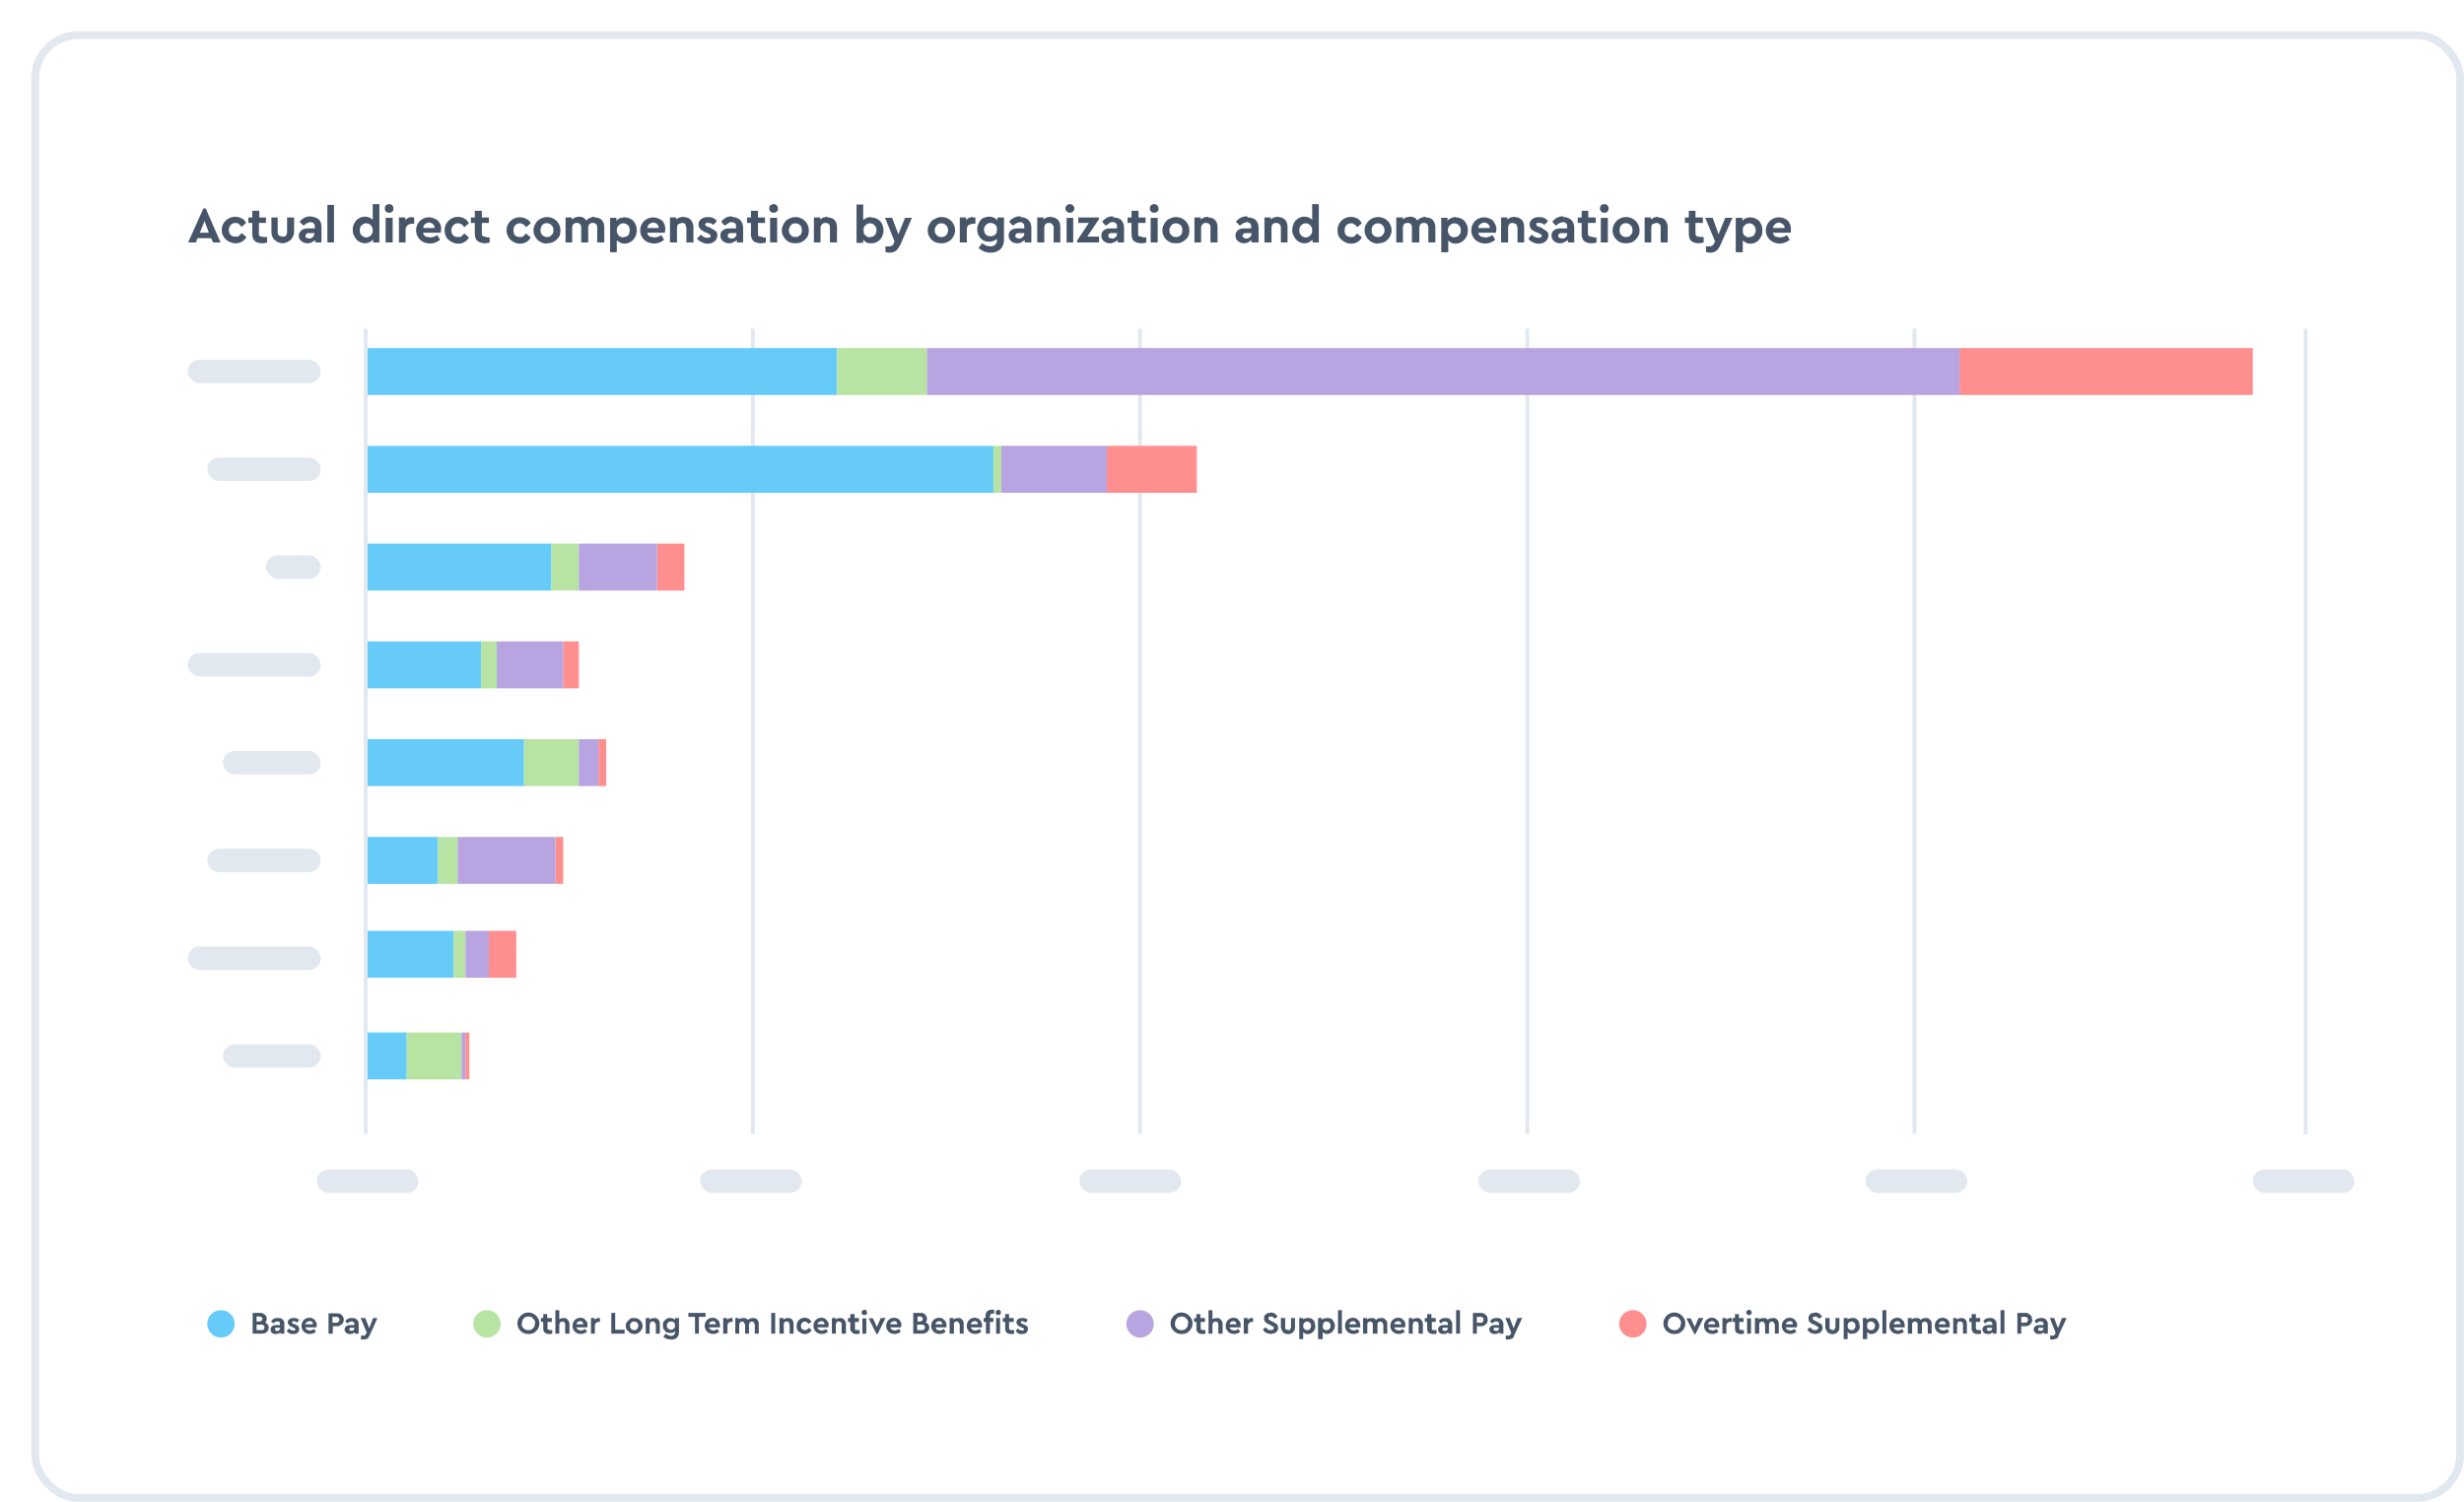 <svg fill="none" xmlns="http://www.w3.org/2000/svg" viewBox="0 0 630 384"><g filter="url(#a)"><rect x="1" y="1" width="620" height="374" rx="11" fill="#fff" stroke="#E2E8F0" stroke-width="2"/><path d="M52 330.5a3.5 3.5 0 1 1-7 0 3.5 3.5 0 0 1 7 0Z" fill="#67CBFA"/><path d="M120 330.5a3.5 3.5 0 1 1-7 0 3.5 3.5 0 0 1 7 0Z" fill="#B7E4A2"/><path d="M287 330.5a3.5 3.5 0 1 1-7 0 3.5 3.5 0 0 1 7 0Z" fill="#B8A4E1"/><path d="M413 330.5a3.5 3.5 0 1 1-7 0 3.5 3.5 0 0 1 7 0Z" fill="#FF8F8F"/><path d="m59.8 330.1.6.5c.2.3.3.5.3.8a1.5 1.5 0 0 1-.8 1.4 2 2 0 0 1-1 .2h-2.3v-5.3h1.9c.3 0 .6 0 .8.2a1.4 1.4 0 0 1 .9 1.3c0 .4-.2.7-.4 1Zm-2.2-1.5v1.3h.8l.5-.2.2-.5c0-.1 0-.3-.2-.4l-.5-.2h-.8Zm1.3 3.5c.2 0 .4 0 .5-.2.2-.1.2-.3.2-.5s0-.4-.2-.5a.8.8 0 0 0-.5-.2h-1.3v1.4H59ZM63 329c.6 0 1 .1 1.3.4.3.3.4.7.4 1.2v2.4h-1v-.4c0 .2-.3.3-.5.4l-.7.1c-.4 0-.7-.1-1-.3-.2-.3-.3-.5-.3-.9 0-.3.1-.6.4-.8.2-.2.6-.3 1-.3h1v-.2l-.1-.5c-.1-.2-.3-.2-.6-.2a1 1 0 0 0-.5.1 2 2 0 0 0-.5.4l-.6-.6c.5-.6 1-.8 1.7-.8Zm-.2 3.3c.3 0 .5 0 .6-.2l.3-.6h-1.3l-.1.4.1.3.4.1Zm4.2.8c-.4 0-.7 0-1-.2a2 2 0 0 1-.7-.6l.6-.6c.3.3.7.5 1.1.5h.4l.1-.3v-.2l-.4-.2-.4-.2c-.4-.1-.7-.3-.8-.5a1 1 0 0 1-.3-.7c0-.3.1-.6.4-.8.3-.2.6-.3 1-.3.6 0 1.1.1 1.5.5l-.6.7c-.2-.2-.5-.4-.9-.4l-.3.1v.4l.3.2.4.1.9.5.2.7c0 .4-.1.7-.4 1-.3.2-.7.3-1.1.3Zm6-2.3-.1.6h-2.8c0 .2.2.4.4.6l.7.2c.4 0 .8-.2 1.1-.4l.5.7a2.4 2.4 0 0 1-2.7.3 2 2 0 0 1-1-1.8 2 2 0 0 1 1-1.8 2.1 2.1 0 0 1 2 0c.3.2.5.4.6.7.2.2.3.6.3.9Zm-2-1-.5.2a1 1 0 0 0-.4.6H72c0-.2 0-.4-.2-.6a.9.9 0 0 0-.6-.2Zm5-2h2l1 .1.6.6c.2.3.3.6.3 1a1.6 1.6 0 0 1-1 1.4c-.2.2-.6.2-1 .2h-.8v1.9H76v-5.3Zm2 2.4c.2 0 .4 0 .5-.2.2-.2.3-.3.3-.6 0-.2-.1-.4-.3-.5a.8.8 0 0 0-.5-.2h-1v1.5h1ZM82 329c.5 0 1 .1 1.2.4.4.3.5.7.5 1.2v2.4h-1v-.4l-.5.4-.7.1c-.4 0-.7-.1-1-.3-.2-.3-.4-.5-.4-.9 0-.3.2-.6.4-.8.3-.2.7-.3 1.1-.3h1v-.2c0-.2 0-.4-.2-.5 0-.2-.3-.2-.5-.2a1 1 0 0 0-.5.1 2 2 0 0 0-.6.4l-.5-.6c.4-.6 1-.8 1.7-.8Zm-.2 3.3c.2 0 .4 0 .6-.2.2-.2.2-.4.2-.6H81.5l-.2.4c0 .1 0 .2.2.3l.4.1Zm6.7-3.3-1.9 4.3-.6 1-1 .2h-.7v-1h1l.3-.5.2-.2-1.6-3.8h1.2l1 2.6 1-2.6h1.1ZM127.1 333.1a2.8 2.8 0 0 1-2.4-1.3c-.3-.5-.4-1-.4-1.4 0-.5.1-1 .4-1.4.2-.4.6-.8 1-1 .4-.3.9-.4 1.4-.4a2.8 2.8 0 0 1 2.4 1.4c.3.4.4.9.4 1.4 0 .5-.1 1-.4 1.4-.2.4-.6.7-1 1-.4.2-.9.3-1.4.3Zm0-1c.3 0 .6 0 .9-.2l.6-.6.2-1c0-.3 0-.6-.2-.8l-.6-.7-.9-.2-.9.2-.6.7-.2.9c0 .3 0 .6.2.9a1.6 1.6 0 0 0 1.5.8Zm5.6 0h.5v.9a3 3 0 0 1-.7.1c-.5 0-1-.1-1.2-.4-.3-.2-.4-.6-.4-1V330h-.6v-1h.6v-1h1v1h1.2v1H132v1.5c0 .2 0 .4.2.5l.5.1Zm3.4-3.1c.4 0 .8.1 1 .4.3.3.5.7.5 1.1v2.5h-1.1v-2.3c0-.2 0-.4-.2-.6a.7.7 0 0 0-.5-.2l-.6.2-.2.6v2.3h-1v-6h1v2.4c.1-.2.3-.3.5-.3l.6-.1Zm6.1 1.8v.6h-2.8c0 .2.2.4.4.6l.7.2c.4 0 .8-.2 1.1-.4l.5.7a2.4 2.4 0 0 1-2.7.3 2 2 0 0 1-1-1.8 2 2 0 0 1 1-1.8 2.1 2.1 0 0 1 2 0l.6.7c.2.2.2.6.2.9Zm-1.9-1-.6.2a1 1 0 0 0-.3.6h1.8l-.3-.6a.9.9 0 0 0-.6-.2Zm4.8-.8h.3v1h-.3c-.3 0-.5 0-.7.3-.2.1-.3.4-.3.7v2h-1v-4h.9v.5a1.4 1.4 0 0 1 1-.5Zm3.2-1.3h1v4.3h2.4v1h-3.4v-5.3Zm5.9 5.4c-.4 0-.8-.1-1.1-.3l-.8-.7a2 2 0 0 1-.3-1c0-.5.1-.8.3-1.1l.8-.8c.3-.2.7-.2 1-.2a2.1 2.1 0 0 1 2.2 2c0 .4-.1.7-.3 1a2 2 0 0 1-.8.8c-.3.2-.6.3-1 .3Zm0-1c.3 0 .5-.1.7-.3.2-.2.3-.5.3-.8a1 1 0 0 0-.3-.8 1 1 0 0 0-.7-.3 1 1 0 0 0-.8.3 1 1 0 0 0-.3.8c0 .3.1.6.3.8.2.2.5.3.8.3Zm5-3.1c.5 0 .8.1 1.1.4.3.3.4.7.4 1.1v2.5h-1v-2.3l-.3-.6a.7.7 0 0 0-.5-.2c-.2 0-.4 0-.6.2l-.2.6v2.3h-1v-4h1v.4l.5-.3.6-.1Zm6.4 0v3.6c0 .6-.2 1.1-.5 1.4-.4.4-.9.5-1.5.5-.8 0-1.4-.2-2-.7l.6-.8.6.4.7.2c.3 0 .6-.1.8-.3.2-.1.3-.4.3-.7v-.2l-.6.4h-.7a2 2 0 0 1-1-.2l-.6-.7c-.2-.3-.2-.6-.2-1s0-.7.2-1l.7-.7a2 2 0 0 1 1-.2l.7.1.5.4v-.5h1Zm-2 3c.2 0 .5-.1.7-.3.2-.2.3-.5.3-.8 0-.3-.1-.6-.3-.8a1 1 0 0 0-.7-.2 1 1 0 0 0-.8.3 1 1 0 0 0-.3.7c0 .3.1.6.3.8.2.2.5.3.8.3Zm6-3.3H168v-1h4.4v1h-1.7v4.3h-1v-4.3Zm6.5 2v.7h-2.8c0 .2.2.4.4.6l.7.2c.4 0 .7-.2 1-.4l.5.7a2.4 2.4 0 0 1-2.7.3 2 2 0 0 1-1-1.8 2 2 0 0 1 1-1.8 2.1 2.1 0 0 1 2 0l.7.7.2.9Zm-1.9-.9-.6.2a1 1 0 0 0-.3.6h1.8l-.3-.6a.9.9 0 0 0-.6-.2Zm4.8-.8h.3v1h-.3c-.3 0-.6 0-.7.3-.2.1-.3.4-.3.7v2h-1.1v-4h1v.5a1.4 1.4 0 0 1 1-.5Zm5.5 0c.5 0 .8.1 1.1.4.3.3.4.7.4 1.1v2.5h-1v-2.3l-.3-.6a.7.7 0 0 0-.5-.2l-.5.2-.2.6v2.3h-1v-2.3l-.3-.6a.7.7 0 0 0-.5-.2l-.5.2-.2.6v2.3h-1v-4h.9v.4c.1-.1.3-.3.5-.3l.6-.1c.5 0 1 .1 1.2.5l.6-.4.7-.1Zm4.7-1.3h1v5.3h-1v-5.3Zm4.2 1.3c.5 0 .9.1 1.1.4.3.3.4.7.4 1.1v2.5h-1v-2.3l-.2-.6a.7.7 0 0 0-.6-.2c-.2 0-.4 0-.5.2-.2.2-.2.4-.2.6v2.3h-1.1v-4h1v.4l.5-.3.6-.1Zm4.4 4.1c-.4 0-.8-.1-1-.3-.4-.2-.7-.4-.9-.7a2 2 0 0 1-.2-1 2 2 0 0 1 1-1.9 2.2 2.2 0 0 1 2.1 0l.7.7-.7.6-.5-.4a1 1 0 0 0-.5-.2 1 1 0 0 0-.7.3 1 1 0 0 0-.3.8c0 .3 0 .6.3.8.2.2.4.3.7.3l.5-.1.5-.5.7.6a1.9 1.9 0 0 1-1.7 1Zm6-2.3v.6H201c0 .2.2.4.4.6l.7.2c.4 0 .8-.2 1.1-.4l.5.7a2.4 2.4 0 0 1-2.7.3 2 2 0 0 1-1-1.8 2 2 0 0 1 3-1.8c.2.2.5.4.6.7.2.2.3.6.3.9Zm-1.8-1-.6.2a1 1 0 0 0-.4.6h1.8c0-.2 0-.4-.2-.6a.9.9 0 0 0-.6-.2Zm4.8-.8c.4 0 .8.1 1 .4.3.3.5.7.5 1.1v2.5h-1.1v-2.3c0-.2 0-.4-.2-.6a.7.7 0 0 0-.5-.2c-.3 0-.4 0-.6.2l-.2.6v2.3h-1v-4h1v.4l.4-.3.7-.1Zm4.5 3.1h.5v.9a3 3 0 0 1-.8.1c-.5 0-.9-.1-1.1-.4-.3-.2-.5-.6-.5-1V330h-.6v-1h.6v-1h1.1v1h1.1v1h-1v2l.7.1Zm1.2-3h1v3.9h-1v-4Zm.5-.8-.5-.2a.6.6 0 0 1-.2-.5c0-.2 0-.4.2-.5l.5-.2c.2 0 .4 0 .5.2l.2.5c0 .2 0 .3-.2.5l-.5.2Zm5.4.7-2 4.1h-.3l-2-4h1.1l1 2.2 1-2.3h1.2Zm4 1.8v.6h-2.8l.4.6.7.2c.4 0 .8-.2 1.2-.4l.4.7a2.4 2.4 0 0 1-2.7.3 2 2 0 0 1-1-1.8 2 2 0 0 1 1-1.8 2.1 2.1 0 0 1 2 0c.3.2.5.4.6.7.2.2.3.6.3.9Zm-1.8-1-.6.2a1 1 0 0 0-.4.6h1.8c0-.2 0-.4-.2-.6a.9.9 0 0 0-.6-.2Zm8 .3c.3.2.6.3.7.5.2.3.3.5.3.8a1.5 1.5 0 0 1-.9 1.4 2 2 0 0 1-.9.2h-2.3v-5.3h1.9c.3 0 .6 0 .8.2a1.4 1.4 0 0 1 .8 1.3c0 .4-.1.7-.4 1Zm-2-1.5v1.3h.7l.5-.2.2-.5-.2-.4-.5-.2h-.8Zm1.2 3.5c.2 0 .4 0 .5-.2l.2-.5c0-.2 0-.4-.2-.5a.8.8 0 0 0-.5-.2h-1.3v1.4h1.3Zm6.2-1.3v.6h-2.8l.3.6.8.2c.4 0 .7-.2 1-.4l.5.7a2.4 2.4 0 0 1-2.7.3 2 2 0 0 1-1-1.8 2 2 0 0 1 1-1.8 2.1 2.1 0 0 1 2 0l.7.7.2.9Zm-1.9-1-.6.2a1 1 0 0 0-.3.6h1.8l-.3-.6a.9.9 0 0 0-.6-.2Zm4.8-.8c.5 0 .8.1 1.1.4.3.3.4.7.4 1.1v2.5h-1v-2.3l-.3-.6a.7.7 0 0 0-.5-.2c-.2 0-.4 0-.5.2-.2.2-.2.4-.2.6v2.3h-1.1v-4h1v.4l.5-.3.6-.1Zm6.2 1.8v.6h-2.9l.4.6.7.2c.4 0 .8-.2 1.2-.4l.4.7a2.4 2.4 0 0 1-2.7.3 2 2 0 0 1-1-1.8 2 2 0 0 1 1-1.8 2.1 2.1 0 0 1 2 0c.3.2.5.4.6.7.2.2.3.6.3.9Zm-2-1-.5.2a1 1 0 0 0-.4.6h1.8c0-.2 0-.4-.2-.6a.9.9 0 0 0-.6-.2Zm4.7-2-.5.2-.2.5v.5h.9v1h-.9v3h-1v-3h-.6v-1h.5v-.6c0-.5.2-.9.4-1.1.3-.3.7-.4 1.2-.4h.6v1h-.4Zm.9 1.2h1v4h-1v-4Zm.5-.7-.4-.2a.6.6 0 0 1-.2-.5c0-.2 0-.4.2-.5l.4-.2c.2 0 .4 0 .5.2.2.1.2.3.2.5s0 .3-.2.5l-.5.2Zm3.6 3.8h.5v.9a3 3 0 0 1-.7.1c-.5 0-1-.1-1.2-.4-.3-.2-.4-.6-.4-1V330h-.6v-1h.6v-1h1v1h1.2v1H250v1.5l.1.5.6.1Zm2.5 1c-.3 0-.7 0-1-.2a2 2 0 0 1-.6-.6l.5-.6c.4.3.7.5 1.1.5h.4l.1-.3v-.2l-.4-.2-.4-.2c-.4-.1-.6-.3-.8-.5a1 1 0 0 1-.3-.7c0-.3.1-.6.4-.8.3-.2.6-.3 1-.3.7 0 1.1.1 1.5.5l-.6.7c-.2-.2-.5-.4-.8-.4l-.4.1v.4l.4.2.3.1.9.5c.2.2.2.4.2.7 0 .4-.1.7-.4 1-.3.2-.6.3-1.1.3ZM294.1 333.1a2.8 2.8 0 0 1-2.4-1.3c-.3-.5-.4-1-.4-1.4 0-.5.1-1 .4-1.4.2-.4.6-.8 1-1 .4-.3.9-.4 1.4-.4a2.8 2.8 0 0 1 2.4 1.4c.3.4.4.9.4 1.4 0 .5-.1 1-.4 1.4-.2.4-.6.7-1 1-.4.2-.9.3-1.4.3Zm0-1c.3 0 .6 0 .9-.2l.6-.6.2-1c0-.3 0-.6-.2-.8l-.6-.7-.9-.2-.9.2-.6.7-.2.9c0 .3 0 .6.2.9a1.6 1.6 0 0 0 1.5.8Zm5.6 0h.5v.9a3 3 0 0 1-.7.1c-.5 0-1-.1-1.2-.4-.3-.2-.4-.6-.4-1V330h-.6v-1h.6v-1h1v1h1.2v1H299v1.5c0 .2 0 .4.2.5l.5.1Zm3.4-3.1c.4 0 .8.1 1 .4.3.3.5.7.5 1.1v2.5h-1.1v-2.3c0-.2 0-.4-.2-.6a.7.7 0 0 0-.5-.2l-.6.2-.2.6v2.3h-1v-6h1v2.4c.1-.2.3-.3.5-.3l.6-.1Zm6.1 1.8v.6h-2.8c0 .2.2.4.4.6l.7.2c.4 0 .8-.2 1.1-.4l.5.7a2.4 2.4 0 0 1-2.7.3 2 2 0 0 1-1-1.8 2 2 0 0 1 1-1.8 2.1 2.1 0 0 1 2 0l.6.7c.2.2.2.6.2.9Zm-1.9-1-.6.2a1 1 0 0 0-.3.6h1.8l-.3-.6a.9.9 0 0 0-.6-.2Zm4.8-.8h.3v1h-.3c-.3 0-.5 0-.7.3-.2.1-.3.4-.3.7v2H310v-4h1v.5a1.4 1.4 0 0 1 1-.5Zm4.8 4.1-1.2-.3c-.3-.2-.6-.5-.8-.9l.7-.5.6.5c.2.2.4.2.7.2l.6-.1.2-.4c0-.2 0-.3-.2-.4l-.5-.3-.6-.3c-.4-.1-.7-.4-.9-.6-.2-.2-.3-.5-.3-.9 0-.3 0-.5.2-.8l.6-.5 1-.2c.3 0 .7.1 1 .3l.7.7-.8.6c-.2-.4-.6-.6-1-.6l-.5.1-.1.4.1.3.5.3.6.3 1 .6c.2.3.3.6.3 1a1.5 1.5 0 0 1-1 1.3l-.9.2Zm4.5 0a2 2 0 0 1-1-.2c-.3-.2-.5-.4-.6-.7a2 2 0 0 1-.3-1V329h1.1v2.3c0 .3 0 .5.2.6l.6.2c.2 0 .4 0 .5-.2l.2-.6V329h1v2.3c0 .3 0 .6-.2 1l-.6.6a2 2 0 0 1-1 .2Zm5-4.1c.4 0 .7 0 1 .2.3.2.5.4.7.8l.2 1c0 .4 0 .8-.2 1a1.9 1.9 0 0 1-2.4 1l-.5-.4v1.8h-1V329h1v.5c0-.2.2-.3.5-.4l.7-.1Zm-.2 3.1c.3 0 .5 0 .7-.3.2-.2.3-.5.3-.8a1 1 0 0 0-.3-.8 1 1 0 0 0-.7-.3 1 1 0 0 0-.7.3c-.2.2-.3.5-.3.8 0 .4.1.6.3.8.2.2.4.3.7.3Zm5.2-3.1c.3 0 .6 0 1 .2.2.2.5.4.6.8.2.3.3.6.3 1s-.1.8-.3 1a1.9 1.9 0 0 1-2.3 1l-.5-.4v1.8H329V329h1v.5l.5-.4.8-.1Zm-.2 3.1c.2 0 .5 0 .7-.3.2-.2.3-.5.3-.8a1 1 0 0 0-.3-.8 1 1 0 0 0-.7-.3 1 1 0 0 0-.8.3l-.2.8c0 .4 0 .6.2.8.2.2.5.3.8.3Zm2.8-5.1h1.1v6h-1v-6Zm5.8 3.8v.6H337c0 .2.2.4.4.6l.7.2c.4 0 .7-.2 1-.4l.5.7a2.4 2.4 0 0 1-2.7.3 2 2 0 0 1-1-1.8 2 2 0 0 1 1-1.8 2.1 2.1 0 0 1 2 0l.7.7.2.9Zm-1.9-1-.6.2a1 1 0 0 0-.3.6h1.8l-.3-.6a.9.9 0 0 0-.6-.2Zm7.3-.8c.5 0 .8.1 1 .4.4.3.5.7.5 1.1v2.5h-1v-2.3l-.3-.6a.7.7 0 0 0-.5-.2l-.5.2c-.2.2-.2.4-.2.6v2.3H343v-2.3c0-.2 0-.4-.2-.6a.7.7 0 0 0-.5-.2l-.5.2c-.2.2-.2.4-.2.6v2.3h-1.1v-4h1v.4c.1-.1.3-.3.5-.3l.6-.1c.5 0 1 .1 1.2.5l.5-.4.8-.1Zm6.1 1.8v.6h-2.8c0 .2.2.4.4.6l.7.2c.4 0 .8-.2 1.1-.4l.5.7a2.4 2.4 0 0 1-2.7.3 2 2 0 0 1-1-1.8 2 2 0 0 1 3-1.8c.2.2.5.4.6.7.2.2.2.6.2.9Zm-1.9-1-.6.2a1 1 0 0 0-.3.6h1.8c0-.2 0-.4-.3-.6a.9.9 0 0 0-.6-.2Zm4.9-.8c.4 0 .8.1 1 .4.3.3.5.7.5 1.1v2.5h-1.1v-2.3c0-.2 0-.4-.2-.6a.7.7 0 0 0-.6-.2c-.2 0-.4 0-.5.2l-.2.6v2.3h-1v-4h.9v.4l.5-.3.7-.1Zm4.4 3.1h.6v.9a3 3 0 0 1-.8.1c-.5 0-.9-.1-1.2-.4-.2-.2-.4-.6-.4-1V330h-.6v-1h.6v-1h1.1v1h1.1v1h-1v2l.6.1Zm2.9-3.1c.5 0 1 .1 1.2.4.3.3.5.7.5 1.2v2.4h-1v-.4l-.5.4-.7.1c-.4 0-.8-.1-1-.3-.3-.3-.4-.5-.4-.9 0-.3.1-.6.4-.8.3-.2.6-.3 1.1-.3h1v-.2c0-.2 0-.4-.2-.5-.1-.2-.3-.2-.5-.2a1 1 0 0 0-.6.1 2 2 0 0 0-.5.4l-.5-.6c.4-.6 1-.8 1.7-.8Zm-.2 3.3c.2 0 .4 0 .6-.2l.2-.6h-1.3l-.1.4c0 .1 0 .2.2.3l.4.1Zm2.8-5.3h1.1v6h-1v-6Zm4.3.7h2c.4 0 .7 0 1 .2l.7.6.2 1a1.6 1.6 0 0 1-.9 1.4c-.3.2-.6.2-1 .2h-.9v1.9h-1v-5.3Zm2 2.5c.3 0 .5 0 .6-.2.2-.2.2-.3.2-.6 0-.2 0-.4-.2-.5a.8.8 0 0 0-.6-.2h-.9v1.5h1Zm4.2-1.2c.5 0 1 .1 1.2.4.3.3.5.7.5 1.2v2.4h-1v-.4l-.5.4-.7.1c-.4 0-.8-.1-1-.3-.3-.3-.4-.5-.4-.9 0-.3.1-.6.4-.8.3-.2.7-.3 1.1-.3h1v-.2c0-.2 0-.4-.2-.5-.1-.2-.3-.2-.5-.2a1 1 0 0 0-.6.1 2 2 0 0 0-.5.4l-.5-.6c.4-.6 1-.8 1.7-.8Zm-.2 3.3c.2 0 .4 0 .6-.2l.2-.6H374l-.1.4c0 .1 0 .2.2.3l.4.1Zm6.7-3.3-2 4.3c-.1.5-.3.8-.6 1l-.9.2h-.7v-1h1l.3-.5.1-.2-1.5-3.8h1.1l1 2.6 1-2.6h1.2ZM420.1 333.1a2.8 2.8 0 0 1-2.4-1.3c-.3-.5-.4-1-.4-1.4 0-.5.1-1 .4-1.4.2-.4.6-.8 1-1 .4-.3.9-.4 1.4-.4a2.8 2.8 0 0 1 2.4 1.4c.3.4.4.9.4 1.4 0 .5-.1 1-.4 1.4-.2.4-.6.7-1 1-.4.2-.9.3-1.4.3Zm0-1c.3 0 .6 0 .9-.2l.6-.6.2-1c0-.3 0-.6-.2-.8l-.6-.7-.9-.2-.9.2-.6.7-.2.9c0 .3 0 .6.2.9a1.6 1.6 0 0 0 1.5.8Zm7.4-3-2 4h-.3l-2-4h1.1l1 2.2 1-2.3h1.2Zm4.1 1.7v.6h-2.9l.4.6.8.2c.3 0 .7-.2 1-.4l.5.7a2.4 2.4 0 0 1-2.7.3 2 2 0 0 1-1-1.8 2 2 0 0 1 3-1.8l.7.7.2.9Zm-2-1-.5.2a1 1 0 0 0-.4.6h1.8c0-.2 0-.4-.2-.6a.9.9 0 0 0-.6-.2Zm4.8-.8h.4v1h-.3c-.3 0-.6 0-.8.3-.2.1-.3.4-.3.7v2h-1v-4h1v.5a1.4 1.4 0 0 1 1-.5Zm3 3.1h.5v.9a3 3 0 0 1-.7.1c-.5 0-1-.1-1.2-.4-.3-.2-.4-.6-.4-1V330h-.6v-1h.6v-1h1v1h1.2v1h-1.1v1.5c0 .2 0 .4.2.5l.5.1Zm1.2-3h1.1v3.9h-1v-4Zm.6-.8-.5-.2a.6.6 0 0 1-.2-.5c0-.2 0-.4.2-.5l.5-.2c.2 0 .3 0 .5.2l.2.5-.2.5-.5.2Zm6.1.7c.5 0 .8.1 1.1.4.3.3.4.7.4 1.1v2.5h-1v-2.3l-.3-.6a.7.7 0 0 0-.5-.2l-.5.2-.2.6v2.3h-1v-2.3l-.3-.6a.7.7 0 0 0-.5-.2l-.5.2c-.2.2-.2.4-.2.6v2.3h-1.1v-4h1v.4c.1-.1.3-.3.5-.3l.6-.1c.5 0 1 .1 1.2.5.1-.2.3-.3.6-.4l.7-.1Zm6.2 1.8-.1.6h-2.8c0 .2.2.4.4.6l.7.2c.4 0 .8-.2 1.1-.4l.5.7a2.4 2.4 0 0 1-2.7.3 2 2 0 0 1-1-1.8 2 2 0 0 1 1-1.8 2.1 2.1 0 0 1 2 0c.2.2.5.4.6.7.2.2.3.6.3.9Zm-2-1-.5.2a1 1 0 0 0-.4.6h1.8c0-.2 0-.4-.2-.6a.9.9 0 0 0-.6-.2Zm6.6 3.3-1.2-.3c-.3-.2-.6-.5-.8-.9l.7-.5.6.5c.2.2.4.2.7.2l.6-.1.2-.4c0-.2 0-.3-.2-.4l-.5-.3-.6-.3c-.4-.1-.7-.4-.9-.6-.2-.2-.3-.5-.3-.9a1.4 1.4 0 0 1 .8-1.3l1-.2c.3 0 .7.1 1 .3l.7.7-.8.6c-.3-.4-.6-.6-1-.6l-.5.1-.1.4v.3l.6.3.6.3 1 .6c.2.3.3.6.3 1a1.5 1.5 0 0 1-1 1.3l-.9.2Zm4.5 0a2 2 0 0 1-1-.2c-.3-.2-.5-.4-.6-.7a2 2 0 0 1-.3-1V329h1.1v2.3c0 .3 0 .5.2.6l.6.2c.2 0 .3 0 .5-.2l.2-.6V329h1v2.3c0 .3 0 .6-.2 1l-.6.6a2 2 0 0 1-1 .2Zm5-4.1c.4 0 .7 0 1 .2.3.2.5.4.7.8l.2 1c0 .4 0 .8-.2 1a1.8 1.8 0 0 1-1.7 1h-.7l-.5-.4v1.8h-1V329h1v.5c0-.2.2-.3.5-.4l.7-.1Zm-.2 3.1c.3 0 .5 0 .7-.3.2-.2.3-.5.3-.8a1 1 0 0 0-.3-.8 1 1 0 0 0-.7-.3 1 1 0 0 0-.7.3c-.2.2-.3.5-.3.8 0 .4.1.6.3.8.2.2.4.3.7.3Zm5.2-3.1c.3 0 .6 0 1 .2.2.2.5.4.6.8.2.3.3.6.3 1s-.1.8-.3 1a1.9 1.9 0 0 1-2.3 1l-.5-.4v1.8h-1.1V329h1v.5l.5-.4.8-.1Zm-.2 3.1c.2 0 .5 0 .7-.3.2-.2.3-.5.3-.8a1 1 0 0 0-.3-.8 1 1 0 0 0-.7-.3 1 1 0 0 0-.8.3c-.2.2-.2.5-.2.8 0 .4 0 .6.2.8.2.2.5.3.8.3Zm2.8-5.1h1.1v6h-1v-6Zm5.8 3.8v.6h-2.8c0 .2.2.4.4.6l.7.2c.4 0 .7-.2 1-.4l.5.7a2.4 2.4 0 0 1-2.7.3 2 2 0 0 1-1-1.8 2 2 0 0 1 3-1.8l.7.7.2.9Zm-1.9-1-.6.2a1 1 0 0 0-.3.6h1.8l-.3-.6a.9.9 0 0 0-.6-.2Zm7.3-.8c.5 0 .8.1 1 .4.4.3.5.7.5 1.1v2.5h-1v-2.3l-.3-.6a.7.7 0 0 0-.5-.2l-.5.2c-.2.2-.2.4-.2.6v2.3h-1.1v-2.3c0-.2 0-.4-.2-.6a.7.7 0 0 0-.5-.2l-.5.2c-.2.2-.2.4-.2.6v2.3h-1.1v-4h1v.4c.1-.1.3-.3.5-.3l.6-.1c.5 0 1 .1 1.2.5l.5-.4.8-.1Zm6.1 1.8v.6h-2.8c0 .2.2.4.4.6l.7.2c.4 0 .8-.2 1.1-.4l.5.7a2.4 2.4 0 0 1-2.7.3 2 2 0 0 1-1-1.8 2 2 0 0 1 1-1.8 2.1 2.1 0 0 1 2 0c.2.2.5.4.6.7.2.2.2.6.2.9Zm-1.9-1-.6.2a1 1 0 0 0-.3.6h1.8c0-.2 0-.4-.3-.6a.9.9 0 0 0-.6-.2Zm4.9-.8c.4 0 .8.1 1 .4.3.3.4.7.4 1.1v2.5h-1v-2.3c0-.2 0-.4-.2-.6a.7.7 0 0 0-.6-.2c-.2 0-.4 0-.5.2l-.2.6v2.3h-1v-4h.9v.4l.5-.3.7-.1Zm4.4 3.1h.6v.9a3 3 0 0 1-.8.1c-.5 0-.9-.1-1.2-.4-.2-.2-.4-.6-.4-1V330h-.6v-1h.6v-1h1.1v1h1.1v1h-1.1v1.5c0 .2 0 .4.2.5l.5.1Zm2.9-3.1c.5 0 1 .1 1.2.4.3.3.5.7.5 1.2v2.4h-1v-.4l-.5.4-.7.1c-.4 0-.8-.1-1-.3-.3-.3-.4-.5-.4-.9 0-.3.1-.6.4-.8.3-.2.6-.3 1.1-.3h1v-.2c0-.2 0-.4-.2-.5-.1-.2-.3-.2-.5-.2a1 1 0 0 0-.6.1 2 2 0 0 0-.5.4l-.5-.6c.4-.6 1-.8 1.7-.8Zm-.2 3.3c.2 0 .4 0 .6-.2l.2-.6h-1.3l-.1.4.1.3.5.1Zm2.8-5.3h1.1v6h-1v-6Zm4.3.7h2c.4 0 .7 0 1 .2l.7.6.2 1a1.6 1.6 0 0 1-.9 1.4c-.3.2-.6.2-1 .2h-.9v1.9h-1v-5.3Zm2 2.5c.3 0 .5 0 .6-.2.2-.2.2-.3.2-.6 0-.2 0-.4-.2-.5a.8.8 0 0 0-.6-.2h-.9v1.5h1Zm4.2-1.2c.5 0 1 .1 1.2.4.3.3.5.7.5 1.2v2.4h-1v-.4l-.5.4-.7.1c-.4 0-.8-.1-1-.3-.3-.3-.4-.5-.4-.9 0-.3.1-.6.4-.8.3-.2.6-.3 1.1-.3h1v-.2c0-.2 0-.4-.2-.5-.1-.2-.3-.2-.5-.2a1 1 0 0 0-.6.1 2 2 0 0 0-.5.4l-.5-.6c.4-.6 1-.8 1.7-.8Zm-.2 3.3c.2 0 .4 0 .6-.2l.2-.6h-1.3l-.1.4c0 .1 0 .2.2.3l.4.1Zm6.7-3.3-2 4.3c-.1.5-.3.8-.6 1l-.9.2h-.7v-1h1l.3-.5.1-.2-1.5-3.8h1.1l1 2.6 1-2.6h1.2Z" fill="#475569"/><path stroke="#E2E8F0" d="M85.5 282 85.5 76"/><path stroke="#E2E8F0" d="M184.5 282 184.5 76"/><path stroke="#E2E8F0" d="M283.5 282 283.5 76"/><path stroke="#E2E8F0" d="M382.5 282 382.5 76"/><path stroke="#E2E8F0" d="M481.5 282 481.5 76"/><path stroke="#E2E8F0" d="M581.5 282 581.5 76"/><rect x="40" y="84" width="34" height="6" rx="3" fill="#E2E8F0"/><rect x="45" y="109" width="29" height="6" rx="3" fill="#E2E8F0"/><rect x="60" y="134" width="14" height="6" rx="3" fill="#E2E8F0"/><rect x="40" y="159" width="34" height="6" rx="3" fill="#E2E8F0"/><rect x="49" y="184" width="25" height="6" rx="3" fill="#E2E8F0"/><rect x="45" y="209" width="29" height="6" rx="3" fill="#E2E8F0"/><rect x="40" y="234" width="34" height="6" rx="3" fill="#E2E8F0"/><rect x="49" y="259" width="25" height="6" rx="3" fill="#E2E8F0"/><rect x="73" y="291" width="26" height="6" rx="3" fill="#E2E8F0"/><rect x="171" y="291" width="26" height="6" rx="3" fill="#E2E8F0"/><rect x="268" y="291" width="26" height="6" rx="3" fill="#E2E8F0"/><rect x="370" y="291" width="26" height="6" rx="3" fill="#E2E8F0"/><rect x="469" y="291" width="26" height="6" rx="3" fill="#E2E8F0"/><rect x="568" y="291" width="26" height="6" rx="3" fill="#E2E8F0"/><path fill="#67CBFA" d="M86 81H206V93H86z"/><path fill="#67CBFA" d="M86 106H246V118H86z"/><path fill="#67CBFA" d="M86 131H133V143H86z"/><path fill="#67CBFA" d="M86 156H115V168H86z"/><path fill="#67CBFA" d="M86 181H126V193H86z"/><path fill="#67CBFA" d="M86 206H104V218H86z"/><path fill="#67CBFA" d="M86 230H108V242H86z"/><path fill="#67CBFA" d="M86 256H96V268H86z"/><path fill="#FF8F8F" d="M493 81H568V93H493z"/><path fill="#FF8F8F" d="M275 106H298V118H275z"/><path fill="#FF8F8F" d="M160 131H167V143H160z"/><path fill="#FF8F8F" d="M136 156H140V168H136z"/><path fill="#FF8F8F" d="M134 206H136V218H134z"/><path fill="#FF8F8F" d="M117 230H124V242H117z"/><path fill="#FF8F8F" d="M145 181H147V193H145z"/><path fill="#B7E4A2" d="M206 81H229V93H206z"/><path fill="#B7E4A2" d="M246 106H248V118H246z"/><path fill="#B7E4A2" d="M133 131H140V143H133z"/><path fill="#B7E4A2" d="M115 156H119V168H115z"/><path fill="#B7E4A2" d="M126 181H140V193H126z"/><path fill="#B7E4A2" d="M104 206H109V218H104z"/><path fill="#B7E4A2" d="M108 230H111V242H108z"/><path fill="#B7E4A2" d="M96 256H110V268H96z"/><path fill="#B8A4E1" d="M229 81H493V93H229z"/><path fill="#B8A4E1" d="M248 106H275V118H248z"/><path fill="#B8A4E1" d="M140 131H160V143H140z"/><path fill="#B8A4E1" d="M119 156H136V168H119z"/><path fill="#B8A4E1" d="M140 181H145V193H140z"/><path fill="#B8A4E1" d="M109 206H134V218H109z"/><path fill="#B8A4E1" d="M111 230H117V242H111z"/><path fill="#B8A4E1" d="M110 256H111V268H110z"/><path fill="#FF8F8F" d="M111 256H112V268H111z"/><path d="M46 52.9h-3.5l-.4 1.1h-2l3.9-8.7h.6l3.8 8.7h-1.9l-.5-1.1Zm-1.7-4.4-1.2 3h2.3l-1.1-3Zm7.9 5.7c-.6 0-1.2-.2-1.8-.5a3.3 3.3 0 0 1-1.7-3 3.3 3.3 0 0 1 1.7-2.8 3.5 3.5 0 0 1 3.5 0c.4.2.8.6 1 1.1l-1.1 1-.7-.7c-.3-.2-.5-.3-.9-.3-.5 0-.9.2-1.2.5-.3.4-.5.8-.5 1.3s.2 1 .5 1.3c.3.3.7.4 1.2.4.3 0 .6 0 .9-.2l.7-.7 1.2 1a3 3 0 0 1-2.8 1.6Zm7.3-1.6h.8V54a5 5 0 0 1-1.2.2c-.8 0-1.5-.2-2-.6-.4-.4-.6-1-.6-1.9V49h-1v-1.4h1v-1.7h1.8v1.7H60V49h-1.8v2.6c0 .3 0 .6.2.8l1 .2Zm4.8 1.6c-.5 0-1-.2-1.5-.4-.4-.3-.8-.6-1-1-.3-.5-.4-1-.4-1.6v-3.6H63v3.7c0 .4.1.7.4 1l.8.2c.4 0 .7 0 .9-.3.2-.2.3-.5.3-.9v-3.7h1.8v3.6a3 3 0 0 1-.4 1.5c-.3.5-.6.8-1 1-.5.3-1 .5-1.6.5Zm7.2-6.8c.8 0 1.5.3 2 .7.5.5.7 1.2.7 2V54h-1.6v-.6l-.8.5c-.4.2-.7.3-1.1.3-.7 0-1.3-.2-1.7-.6-.4-.3-.6-.8-.6-1.4 0-.5.3-1 .7-1.3.4-.4 1-.5 1.8-.5h1.6V50c0-.4-.1-.7-.3-.9-.2-.2-.5-.3-1-.3l-.8.3-.8.6-1-1c.8-1 1.8-1.4 2.9-1.4ZM71 53c.4 0 .7-.1 1-.4.2-.2.4-.5.4-1H71c-.3 0-.5 0-.7.2l-.2.5c0 .2 0 .4.3.5l.6.2Zm4.7-8.6h1.7V54h-1.7v-9.8Zm13.3 0V54h-1.6v-.8c-.2.3-.5.5-.9.7-.3.2-.7.3-1.2.3a3 3 0 0 1-1.6-.5c-.5-.3-.8-.7-1-1.2-.4-.5-.5-1-.5-1.7s.1-1.2.4-1.7a3 3 0 0 1 2.7-1.7c.8 0 1.5.3 2 .8v-4H89Zm-3.4 8.3c.5 0 .9-.2 1.2-.5.3-.3.5-.7.5-1.3 0-.6-.2-1-.5-1.3-.3-.3-.7-.5-1.2-.5-.4 0-.8.2-1.1.5-.4.3-.5.7-.5 1.3 0 .5.1 1 .5 1.3.3.3.7.5 1.1.5Zm5-5h1.8V54h-1.8v-6.4Zm.9-1.3c-.3 0-.6-.1-.8-.3a1 1 0 0 1-.3-.8c0-.3 0-.5.3-.8.2-.2.5-.3.8-.3.3 0 .6.1.8.3.2.3.3.5.3.8 0 .3-.1.6-.3.8-.2.2-.5.3-.8.3Zm5.9 1.2h.5v1.6h-.4c-.6 0-1 .2-1.3.4-.3.3-.5.7-.5 1.3V54h-1.7v-6.4h1.6v.7a2.3 2.3 0 0 1 1.8-.8Zm7.4 3-.1.9h-4.5c0 .4.3.7.6 1l1.2.2c.6 0 1.2-.2 1.8-.6l.7 1.2a3.9 3.9 0 0 1-4.4.5 3.3 3.3 0 0 1-1.7-3A3.3 3.3 0 0 1 100 48a3.4 3.4 0 0 1 3.3 0c.5.2.8.5 1.1 1 .3.5.4 1 .4 1.5Zm-3.1-1.7c-.4 0-.7.2-1 .4-.3.2-.4.5-.5 1h2.9c0-.5-.2-.8-.4-1-.3-.2-.6-.4-1-.4Zm7.4 5.4c-.6 0-1.2-.2-1.7-.5-.6-.3-1-.7-1.3-1.2-.3-.5-.4-1.1-.4-1.7a3.3 3.3 0 0 1 1.7-3 3.5 3.5 0 0 1 3.4 0c.5.3.8.7 1.1 1.2l-1.2 1c-.2-.3-.4-.6-.7-.7-.2-.2-.5-.3-.9-.3-.5 0-.9.2-1.2.5-.3.4-.5.8-.5 1.3s.2 1 .5 1.3c.3.3.7.4 1.2.4.4 0 .7 0 .9-.2l.7-.7 1.2 1a3 3 0 0 1-2.8 1.6Zm7.3-1.6h.8V54a5 5 0 0 1-1.2.2c-.8 0-1.4-.2-1.9-.6-.5-.4-.7-1-.7-1.9V49h-1v-1.4h1v-1.7h1.8v1.7h1.8V49h-1.8v2.6c0 .3 0 .6.3.8l.9.2Zm8.5 1.6c-.6 0-1.2-.2-1.7-.5s-1-.7-1.2-1.2a3.3 3.3 0 0 1 1.2-4.6 3.5 3.5 0 0 1 3.4 0c.5.2.9.6 1.1 1.1l-1.2 1c-.2-.3-.4-.6-.7-.7-.2-.2-.5-.3-.8-.3-.5 0-1 .2-1.3.5-.3.4-.4.8-.4 1.3s.1 1 .4 1.3c.4.3.8.4 1.3.4.3 0 .6 0 .8-.2l.7-.7 1.2 1a3 3 0 0 1-2.8 1.6Zm7 0c-.7 0-1.3-.2-1.8-.5a3.4 3.4 0 0 1-1.7-3c0-.5.2-1.1.5-1.6s.7-1 1.2-1.2c.5-.3 1.1-.5 1.8-.5a3.4 3.4 0 0 1 3.4 3.4c0 .6-.1 1.2-.4 1.7-.4.5-.8.9-1.3 1.2-.5.3-1.1.4-1.8.4Zm0-1.7c.4 0 .8-.1 1.1-.5.4-.3.5-.7.5-1.2s-.1-1-.5-1.3a1.6 1.6 0 0 0-2.4 0c-.2.4-.4.8-.4 1.3s.2 1 .5 1.2c.3.4.7.5 1.2.5Zm12.1-5c.8 0 1.4.2 1.8.6.5.5.7 1.1.7 2V54h-1.8v-3.7c0-.4 0-.7-.3-1a1 1 0 0 0-.8-.3c-.4 0-.7.1-.9.3-.2.3-.3.6-.3 1V54h-1.8v-3.7c0-.4 0-.7-.3-1a1 1 0 0 0-.8-.3c-.4 0-.6.1-.9.3-.2.3-.3.6-.3 1V54h-1.7v-6.4h1.6v.5l.8-.5 1-.2c.8 0 1.5.3 1.9 1 .3-.3.6-.6 1-.7a3 3 0 0 1 1.1-.3Zm7.7 0a3 3 0 0 1 1.6.4c.5.3.8.6 1.1 1.2.3.5.4 1 .4 1.7 0 .6-.1 1.2-.4 1.7a3 3 0 0 1-1.1 1.2 3 3 0 0 1-1.6.5 3 3 0 0 1-1-.2l-1-.6v3h-1.7v-8.8h1.6v.8c.2-.3.5-.6.9-.7l1.2-.3Zm-.3 5c.4 0 .8-.1 1.2-.4.3-.4.4-.8.4-1.3s-.1-1-.4-1.3c-.4-.3-.7-.5-1.2-.5s-.8.2-1.2.5c-.3.3-.5.7-.5 1.3 0 .5.2 1 .5 1.3.3.3.7.5 1.2.5Zm10.7-2-.1.9h-4.5c0 .4.3.7.6 1l1.2.2c.6 0 1.2-.2 1.8-.6l.7 1.2a3.9 3.9 0 0 1-4.4.5 3.2 3.2 0 0 1-1.7-3 3.3 3.3 0 0 1 1.7-2.8 3.4 3.4 0 0 1 3.2 0c.5.2.9.5 1.1 1 .3.5.4 1 .4 1.5Zm-3.1-1.7c-.4 0-.7.2-1 .4-.2.2-.4.5-.5 1h2.9c0-.5-.2-.8-.4-1-.3-.2-.6-.4-1-.4Zm7.8-1.4c.8 0 1.4.3 1.8.7.4.5.7 1.1.7 2V54h-1.8v-3.8l-.3-.9c-.2-.2-.5-.3-.9-.3l-.9.3c-.2.3-.3.6-.3 1V54h-1.8v-6.4h1.6v.5c.3-.2.5-.4.9-.5l1-.2Zm6 6.8c-.5 0-1-.2-1.4-.4-.5-.2-.9-.5-1.2-.9l1-1c.5.5 1 .8 1.7.8l.6-.1c.2-.1.2-.2.2-.4l-.1-.3-.5-.3-.7-.3a4 4 0 0 1-1.3-.8c-.3-.3-.5-.7-.5-1.2 0-.6.2-1 .7-1.4.4-.3 1-.5 1.7-.5 1 0 1.7.3 2.3 1l-.9 1a2 2 0 0 0-1.4-.5 1 1 0 0 0-.5 0l-.2.4.1.3.6.3.6.2 1.4.9c.3.2.4.6.4 1.1 0 .6-.2 1.1-.7 1.5-.5.4-1 .6-1.8.6Zm6.4-6.8c.9 0 1.5.3 2 .7.5.5.8 1.2.8 2V54h-1.6v-.6c-.3.2-.5.4-.9.5-.3.2-.7.3-1 .3-.8 0-1.3-.2-1.7-.6-.4-.3-.6-.8-.6-1.4 0-.5.2-1 .6-1.3.5-.4 1-.5 1.8-.5h1.6V50c0-.4 0-.7-.3-.9-.2-.2-.5-.3-.9-.3-.3 0-.6.1-.8.3l-.9.6-.9-1c.8-1 1.7-1.4 2.8-1.4ZM179 53c.4 0 .7-.1 1-.4.2-.2.3-.5.3-1H179c-.3 0-.5 0-.7.2-.2 0-.2.3-.2.5s0 .4.2.5l.7.2Zm8-.3h.8V54a5 5 0 0 1-1.2.2c-.8 0-1.5-.2-2-.6-.4-.4-.6-1-.6-1.9V49h-1v-1.4h1v-1.7h1.8v1.7h1.8V49h-1.8v2.6c0 .3 0 .6.2.8l1 .2Zm2-5h1.7V54h-1.8v-6.4Zm.8-1.3c-.3 0-.6-.1-.8-.3a1 1 0 0 1-.3-.8c0-.3 0-.5.3-.8.2-.2.5-.3.8-.3.3 0 .6.1.8.3.2.3.3.5.3.8 0 .3 0 .6-.3.8-.2.2-.5.3-.8.3Zm5.6 7.8c-.7 0-1.3-.1-1.8-.4a3.4 3.4 0 0 1-1.7-3c0-.5.2-1.1.5-1.6s.7-1 1.2-1.2c.6-.3 1.1-.5 1.8-.5a3.4 3.4 0 0 1 3.4 3.4c0 .6-.1 1.2-.4 1.7-.3.5-.8.9-1.3 1.2-.5.3-1.1.4-1.7.4Zm0-1.6c.4 0 .8-.1 1.2-.5.3-.3.4-.7.4-1.2s-.1-1-.4-1.3c-.4-.3-.8-.5-1.2-.5-.5 0-1 .2-1.2.5-.3.4-.5.8-.5 1.3s.2 1 .5 1.2c.3.4.7.5 1.2.5Zm8.2-5c.7 0 1.3.2 1.7.6.5.5.7 1.1.7 2V54h-1.8v-3.8c0-.3 0-.6-.3-.9-.2-.2-.5-.3-.9-.3-.3 0-.6.1-.8.3-.3.3-.4.6-.4 1V54h-1.7v-6.4h1.6v.5l.8-.5 1-.2Zm11.1 0a3 3 0 0 1 1.6.4c.5.3.9.6 1.2 1.2.2.5.4 1 .4 1.7 0 .6-.2 1.2-.4 1.7a3 3 0 0 1-2.7 1.6c-.5 0-.9 0-1.3-.2l-.8-.7v.8H211v-9.8h1.7v4c.5-.5 1.1-.8 2-.8Zm-.3 5c.5 0 .9-.1 1.2-.4.3-.4.5-.8.5-1.3 0-.6-.2-1-.5-1.3-.3-.3-.7-.5-1.2-.5-.4 0-.8.2-1.1.5-.4.3-.5.7-.5 1.3 0 .6.1 1 .5 1.3.3.3.7.5 1.1.5Zm10.8-5-3 7c-.4.7-.7 1.2-1.1 1.5-.4.3-1 .5-1.5.5-.4 0-.8 0-1.2-.2V55h.8c.3 0 .6 0 .8-.2.2 0 .4-.3.5-.6l.2-.5-2.4-6h1.8l1.6 4.2 1.7-4.2h1.8Zm7.5 6.6c-.6 0-1.2-.1-1.8-.4a3.3 3.3 0 0 1-1.7-3c0-.5.2-1.1.5-1.6s.7-1 1.3-1.2c.5-.3 1-.5 1.7-.5a3.4 3.4 0 0 1 3.5 3.4c0 .6-.2 1.2-.5 1.7s-.7.9-1.3 1.2c-.5.3-1 .4-1.7.4Zm0-1.6c.5 0 .9-.1 1.2-.5.3-.3.5-.7.5-1.2s-.2-1-.5-1.3c-.3-.3-.7-.5-1.2-.5s-.9.2-1.2.5c-.3.4-.5.8-.5 1.3s.2 1 .5 1.2c.3.4.7.5 1.2.5Zm8-5h.7v1.6h-.5c-.5 0-1 .2-1.3.4-.3.3-.4.7-.4 1.3V54h-1.8v-6.4h1.6v.7a2.2 2.2 0 0 1 1.8-.8Zm8 0v5.8c0 1-.4 1.8-1 2.4-.6.5-1.4.8-2.4.8-1.2 0-2.2-.4-3.1-1.2l.9-1.2 1 .6 1 .2c.6 0 1-.1 1.3-.4.3-.2.5-.6.5-1.1V53c-.2.3-.5.5-.9.6a3 3 0 0 1-1 .2c-.7 0-1.2-.1-1.7-.4-.4-.3-.8-.6-1-1.1a3.3 3.3 0 0 1 0-3.3c.2-.5.6-1 1-1.2.5-.2 1-.4 1.6-.4.5 0 .9.1 1.3.3.3.1.6.4.8.7v-.8h1.6Zm-3.4 4.8c.4 0 .8-.1 1.1-.4.4-.3.5-.8.5-1.3 0-.6-.1-1-.5-1.3-.3-.2-.7-.4-1.1-.4-.5 0-.9.2-1.2.5-.3.3-.5.7-.5 1.2s.2 1 .5 1.3c.3.3.7.4 1.2.4Zm7.6-4.9c.8 0 1.5.3 2 .7.5.5.8 1.2.8 2V54H254v-.6l-.8.5c-.3.2-.7.3-1.1.3-.7 0-1.3-.2-1.6-.6-.4-.3-.6-.8-.6-1.4 0-.5.2-1 .6-1.3.4-.4 1-.5 1.8-.5h1.6V50c0-.4-.1-.7-.3-.9-.2-.2-.5-.3-.9-.3l-.9.3-.8.6-1-1c.8-1 1.8-1.4 2.9-1.4Zm-.4 5.5c.4 0 .7-.1 1-.4.3-.2.4-.5.4-1h-1.4c-.3 0-.5 0-.6.2-.2 0-.3.3-.3.5s.1.4.3.5l.6.2Zm8.2-5.5c.8 0 1.3.3 1.8.7.4.5.6 1.1.6 2V54h-1.7v-3.8c0-.3-.1-.6-.4-.9-.2-.2-.5-.3-.8-.3-.4 0-.7.1-.9.3-.2.3-.3.6-.3 1V54h-1.8v-6.4h1.6v.5l.8-.5 1.1-.2Zm4 .2h1.7V54h-1.7v-6.4Zm.9-1.3c-.4 0-.6-.1-.8-.3a1 1 0 0 1-.4-.8c0-.3.1-.5.4-.8.2-.2.4-.3.8-.3.3 0 .5.1.7.3.3.3.4.5.4.8 0 .3-.1.6-.4.8-.2.2-.4.3-.7.3Zm7.4 6.2V54h-5.6v-.5l3-4.5h-2.7v-1.4h5.3v.4l-3 4.5h3Zm3.6-5c.9 0 1.5.2 2 .6.5.5.8 1.2.8 2V54h-1.6v-.6c-.3.2-.5.4-.9.5-.3.2-.7.3-1 .3-.8 0-1.3-.2-1.7-.6-.4-.3-.6-.8-.6-1.4 0-.5.2-1 .6-1.3.5-.4 1-.5 1.8-.5h1.6V50c0-.4 0-.7-.3-.9-.2-.2-.5-.3-.9-.3-.3 0-.6.1-.8.3l-.9.6-.9-1c.8-1 1.7-1.4 2.8-1.4Zm-.3 5.4c.4 0 .7-.1 1-.4.2-.2.3-.5.3-1h-1.3c-.3 0-.5 0-.7.2-.2 0-.2.3-.2.5s0 .4.2.5l.7.2Zm8-.3h.8V54a5 5 0 0 1-1.2.2c-.8 0-1.5-.2-2-.6-.4-.4-.6-1-.6-1.9V49h-1v-1.4h1v-1.7h1.8v1.7h1.8V49H283v2.6c0 .3 0 .6.2.8l1 .2Zm2-5h1.7V54h-1.8v-6.4Zm.8-1.3c-.3 0-.6-.1-.8-.3a1 1 0 0 1-.3-.8c0-.3 0-.5.3-.8.2-.2.5-.3.8-.3.3 0 .6.1.8.3.2.3.3.5.3.8 0 .3 0 .6-.3.8-.2.2-.5.3-.8.3Zm5.6 7.8c-.7 0-1.3-.1-1.8-.4a3.4 3.4 0 0 1-1.7-3c0-.5.2-1.1.5-1.6s.7-1 1.2-1.2c.6-.3 1.1-.5 1.8-.5a3.4 3.4 0 0 1 3.4 3.4c0 .6-.1 1.2-.4 1.7-.3.5-.8.9-1.3 1.2-.5.3-1.1.4-1.7.4Zm0-1.6c.4 0 .8-.1 1.2-.5.3-.3.4-.7.4-1.2s-.1-1-.4-1.3c-.4-.3-.8-.5-1.2-.5-.5 0-1 .2-1.2.5-.3.4-.5.8-.5 1.3s.2 1 .5 1.2c.3.4.7.5 1.2.5Zm8.2-5c.7 0 1.3.2 1.7.6.5.5.7 1.1.7 2V54h-1.8v-3.8c0-.3 0-.6-.3-.9-.2-.2-.5-.3-.9-.3-.3 0-.6.1-.8.3-.3.3-.4.6-.4 1V54h-1.7v-6.4h1.6v.5l.8-.5 1-.2Zm10.1 0c.8 0 1.5.2 2 .6.5.5.8 1.2.8 2V54H312v-.6l-.8.5c-.3.2-.7.3-1.1.3-.7 0-1.2-.2-1.6-.6-.4-.3-.6-.8-.6-1.4 0-.5.2-1 .6-1.3.4-.4 1-.5 1.8-.5h1.6V50c0-.4-.1-.7-.3-.9-.2-.2-.5-.3-.9-.3l-.9.3-.8.6-1-1c.8-1 1.8-1.4 2.9-1.4Zm-.4 5.4c.4 0 .7-.1 1-.4.3-.2.4-.5.4-1h-1.4c-.3 0-.5 0-.6.2-.2 0-.3.3-.3.5s.1.4.3.5l.6.2Zm8.2-5.5c.8 0 1.3.3 1.8.7.4.5.6 1.1.6 2V54h-1.7v-3.8c0-.3-.1-.6-.4-.9-.2-.2-.5-.3-.8-.3-.4 0-.7.1-.9.3-.2.3-.3.6-.3 1V54h-1.8v-6.4h1.6v.5l.8-.5 1.1-.2Zm10.4-3.1V54h-1.6v-.8c-.2.3-.5.5-.9.7-.3.2-.7.3-1.2.3a3 3 0 0 1-1.6-.5c-.4-.3-.8-.7-1-1.2-.3-.5-.5-1-.5-1.7s.2-1.2.4-1.7a3 3 0 0 1 2.7-1.7c.9 0 1.5.3 2 .8v-4h1.7Zm-3.3 8.3c.4 0 .8-.2 1.1-.5.3-.3.5-.7.5-1.3 0-.6-.2-1-.5-1.3-.3-.3-.7-.5-1.1-.5-.5 0-.9.2-1.2.5-.3.3-.5.7-.5 1.3 0 .5.2 1 .5 1.3.3.3.7.5 1.2.5Zm11.5 1.6c-.6 0-1.2-.2-1.7-.5s-1-.7-1.3-1.2c-.3-.5-.4-1.1-.4-1.7a3.3 3.3 0 0 1 1.7-3 3.5 3.5 0 0 1 3.4 0c.5.3.8.7 1.1 1.2l-1.2 1c-.2-.3-.4-.6-.7-.7-.2-.2-.5-.3-.8-.3-.5 0-1 .2-1.3.5-.3.4-.4.8-.4 1.3s.1 1 .4 1.3c.4.3.8.4 1.3.4.3 0 .6 0 .8-.2l.7-.7 1.2 1a3 3 0 0 1-2.8 1.6Zm7 0c-.7 0-1.3-.2-1.8-.5a3.4 3.4 0 0 1-1.7-3c0-.5.1-1.1.5-1.6.3-.5.7-1 1.2-1.2.5-.3 1.1-.5 1.7-.5a3.4 3.4 0 0 1 3.5 3.4c0 .6-.2 1.2-.5 1.7s-.7.9-1.2 1.2c-.6.3-1.1.4-1.8.4Zm0-1.7c.4 0 .8-.1 1.1-.5.3-.3.5-.7.5-1.2s-.2-1-.5-1.3c-.3-.3-.7-.5-1.2-.5-.4 0-.8.2-1.2.5-.3.4-.4.8-.4 1.3s.1 1 .4 1.2c.4.4.8.5 1.2.5Zm12.1-5c.8 0 1.4.2 1.8.6.4.5.7 1.1.7 2V54h-1.8v-3.7c0-.4-.1-.7-.3-1a1 1 0 0 0-.8-.3c-.4 0-.7.1-.9.3-.2.3-.3.6-.3 1V54H353v-3.7c0-.4 0-.7-.3-1a1 1 0 0 0-.8-.3c-.4 0-.7.1-.9.3-.2.3-.3.6-.3 1V54H349v-6.4h1.7v.5l.7-.5 1-.2c1 0 1.6.3 2 1 .2-.3.5-.6 1-.7a3 3 0 0 1 1.1-.3Zm7.7 0a3 3 0 0 1 1.6.4c.5.3.8.6 1.1 1.2.3.5.4 1 .4 1.7 0 .6-.1 1.2-.4 1.7a3 3 0 0 1-1.1 1.2 3 3 0 0 1-1.6.5 3 3 0 0 1-1.1-.2l-.8-.6v3h-1.8v-8.8h1.6v.8c.2-.3.5-.6.9-.7.3-.2.7-.3 1.2-.3Zm-.3 5c.4 0 .8-.1 1.1-.4.4-.4.5-.8.5-1.3s-.1-1-.5-1.3c-.3-.3-.7-.5-1.1-.5-.5 0-.9.2-1.2.5-.3.3-.5.7-.5 1.3 0 .5.2 1 .5 1.3.3.3.7.5 1.2.5Zm10.7-2-.1.9H370c0 .4.3.7.6 1l1.2.2c.6 0 1.2-.2 1.8-.6l.7 1.2a3.9 3.9 0 0 1-4.4.5 3.2 3.2 0 0 1-1.7-3 3.3 3.3 0 0 1 1.6-2.8 3.4 3.4 0 0 1 3.3 0c.5.2.8.5 1 1 .3.5.5 1 .5 1.5Zm-3.1-1.7c-.4 0-.7.2-1 .4-.3.2-.5.5-.5 1h2.9c0-.5-.2-.8-.4-1-.3-.2-.6-.4-1-.4Zm7.8-1.4c.8 0 1.3.3 1.8.7.4.5.6 1.1.6 2V54H380v-3.8l-.3-.9-.9-.3c-.4 0-.7.1-.9.3-.2.3-.3.6-.3 1V54h-1.8v-6.4h1.6v.5l.8-.5 1.1-.2Zm6 6.8c-.5 0-1-.2-1.5-.4-.4-.2-.8-.5-1-.9l.8-1c.6.5 1.2.8 1.8.8l.6-.1.2-.4-.1-.3-.5-.3-.7-.3a4 4 0 0 1-1.4-.8c-.2-.3-.4-.7-.4-1.2 0-.6.2-1 .7-1.4.4-.3 1-.5 1.7-.5 1 0 1.7.3 2.3 1l-.9 1a2 2 0 0 0-1.4-.5 1 1 0 0 0-.5 0c-.2.1-.2.3-.2.4l.1.3.6.3.6.2 1.3.9c.3.2.5.6.5 1.1 0 .6-.3 1.1-.7 1.5-.5.4-1.1.6-1.8.6Zm6.4-6.8c.9 0 1.5.3 2 .7.5.5.8 1.2.8 2V54h-1.6v-.6l-.9.5c-.3.2-.7.3-1.1.3-.7 0-1.2-.2-1.6-.6-.4-.3-.6-.8-.6-1.4 0-.5.2-1 .6-1.3.5-.4 1-.5 1.8-.5h1.6V50c0-.4 0-.7-.3-.9-.2-.2-.5-.3-.9-.3l-.9.3-.8.6-.9-1c.8-1 1.7-1.4 2.8-1.4Zm-.3 5.5c.3 0 .7-.1 1-.4.2-.2.3-.5.3-1h-1.4c-.2 0-.5 0-.6.2-.2 0-.3.3-.3.5s.1.4.3.5l.7.2Zm8-.3h.8V54a5 5 0 0 1-1.2.2c-.9 0-1.5-.2-2-.6-.4-.4-.6-1-.6-1.9V49h-1v-1.4h1v-1.7h1.7v1.7h1.9V49H398v2.6c0 .3.1.6.3.8l1 .2Zm2-5h1.7V54h-1.8v-6.4Zm.8-1.3c-.3 0-.6-.1-.8-.3a1 1 0 0 1-.3-.8c0-.3 0-.5.3-.8.2-.2.5-.3.8-.3.3 0 .6.1.8.3.2.3.3.5.3.8 0 .3-.1.6-.3.8-.2.2-.5.3-.8.3Zm5.5 7.8c-.6 0-1.2-.1-1.7-.4a3.4 3.4 0 0 1-1.7-3c0-.5.2-1.1.5-1.6s.7-1 1.2-1.2c.5-.3 1.1-.5 1.8-.5a3.4 3.4 0 0 1 3.4 3.4c0 .6-.1 1.2-.5 1.7-.3.5-.7.9-1.2 1.2-.5.3-1.1.4-1.8.4Zm0-1.6c.5 0 1-.1 1.2-.5.4-.3.5-.7.5-1.2s-.1-1-.5-1.3a1.6 1.6 0 0 0-2.4 0c-.3.4-.4.8-.4 1.3s.1 1 .5 1.2c.3.4.7.5 1.2.5Zm8.2-5c.8 0 1.4.2 1.8.6.4.5.7 1.1.7 2V54h-1.8v-3.8c0-.3 0-.6-.3-.9-.2-.2-.5-.3-.9-.3l-.9.3c-.2.3-.3.6-.3 1V54h-1.7v-6.4h1.6v.5l.8-.5 1-.2Zm10.8 5h.9V54a5 5 0 0 1-1.2.2c-.8 0-1.5-.2-2-.6-.4-.4-.6-1-.6-1.9V49h-1v-1.4h1v-1.7h1.7v1.7h1.9V49h-1.9v2.6c0 .3.1.6.3.8l1 .2Zm8.3-5-3.1 7c-.3.7-.7 1.2-1 1.5-.5.3-1 .5-1.6.5-.3 0-.7 0-1.1-.2V55h.7c.4 0 .6 0 .8-.2.2 0 .4-.3.6-.6l.2-.5-2.5-6h1.9l1.5 4.2 1.7-4.2h1.9Zm4.5 0a3 3 0 0 1 1.6.4c.5.3.9.6 1.1 1.2.3.5.4 1 .4 1.7 0 .6 0 1.2-.4 1.7a3 3 0 0 1-1 1.2 3 3 0 0 1-1.7.5 3 3 0 0 1-1-.2l-.9-.6v3h-1.8v-8.8h1.7v.8c.2-.3.5-.6.8-.7l1.2-.3Zm-.3 5c.5 0 .9-.1 1.2-.4.3-.4.5-.8.5-1.3s-.2-1-.5-1.3c-.3-.3-.7-.5-1.2-.5-.4 0-.8.2-1.1.5-.4.3-.5.7-.5 1.3 0 .5.1 1 .4 1.3.4.3.8.5 1.2.5Zm10.7-2v.9h-4.6c.1.4.3.7.6 1l1.2.2c.6 0 1.2-.2 1.8-.6l.7 1.2a3.9 3.9 0 0 1-4.4.5 3.3 3.3 0 0 1-1.7-3 3.3 3.3 0 0 1 1.7-2.8 3.4 3.4 0 0 1 3.3 0c.4.2.8.5 1 1 .3.5.4 1 .4 1.5Zm-3-1.7c-.4 0-.8.2-1 .4-.3.2-.5.5-.6 1h3c0-.5-.2-.8-.5-1-.3-.2-.6-.4-1-.4Z" fill="#475569"/></g><defs><filter id="a" x="0" y="0" width="630" height="384" filterUnits="userSpaceOnUse" color-interpolation-filters="sRGB"><feFlood flood-opacity="0" result="BackgroundImageFix"/><feColorMatrix in="SourceAlpha" values="0 0 0 0 0 0 0 0 0 0 0 0 0 0 0 0 0 0 127 0" result="hardAlpha"/><feOffset dx="8" dy="8"/><feComposite in2="hardAlpha" operator="out"/><feColorMatrix values="0 0 0 0 0.886 0 0 0 0 0.91 0 0 0 0 0.941 0 0 0 1 0"/><feBlend in2="BackgroundImageFix" result="effect1_dropShadow_903_27060"/><feBlend in="SourceGraphic" in2="effect1_dropShadow_903_27060" result="shape"/></filter></defs></svg>